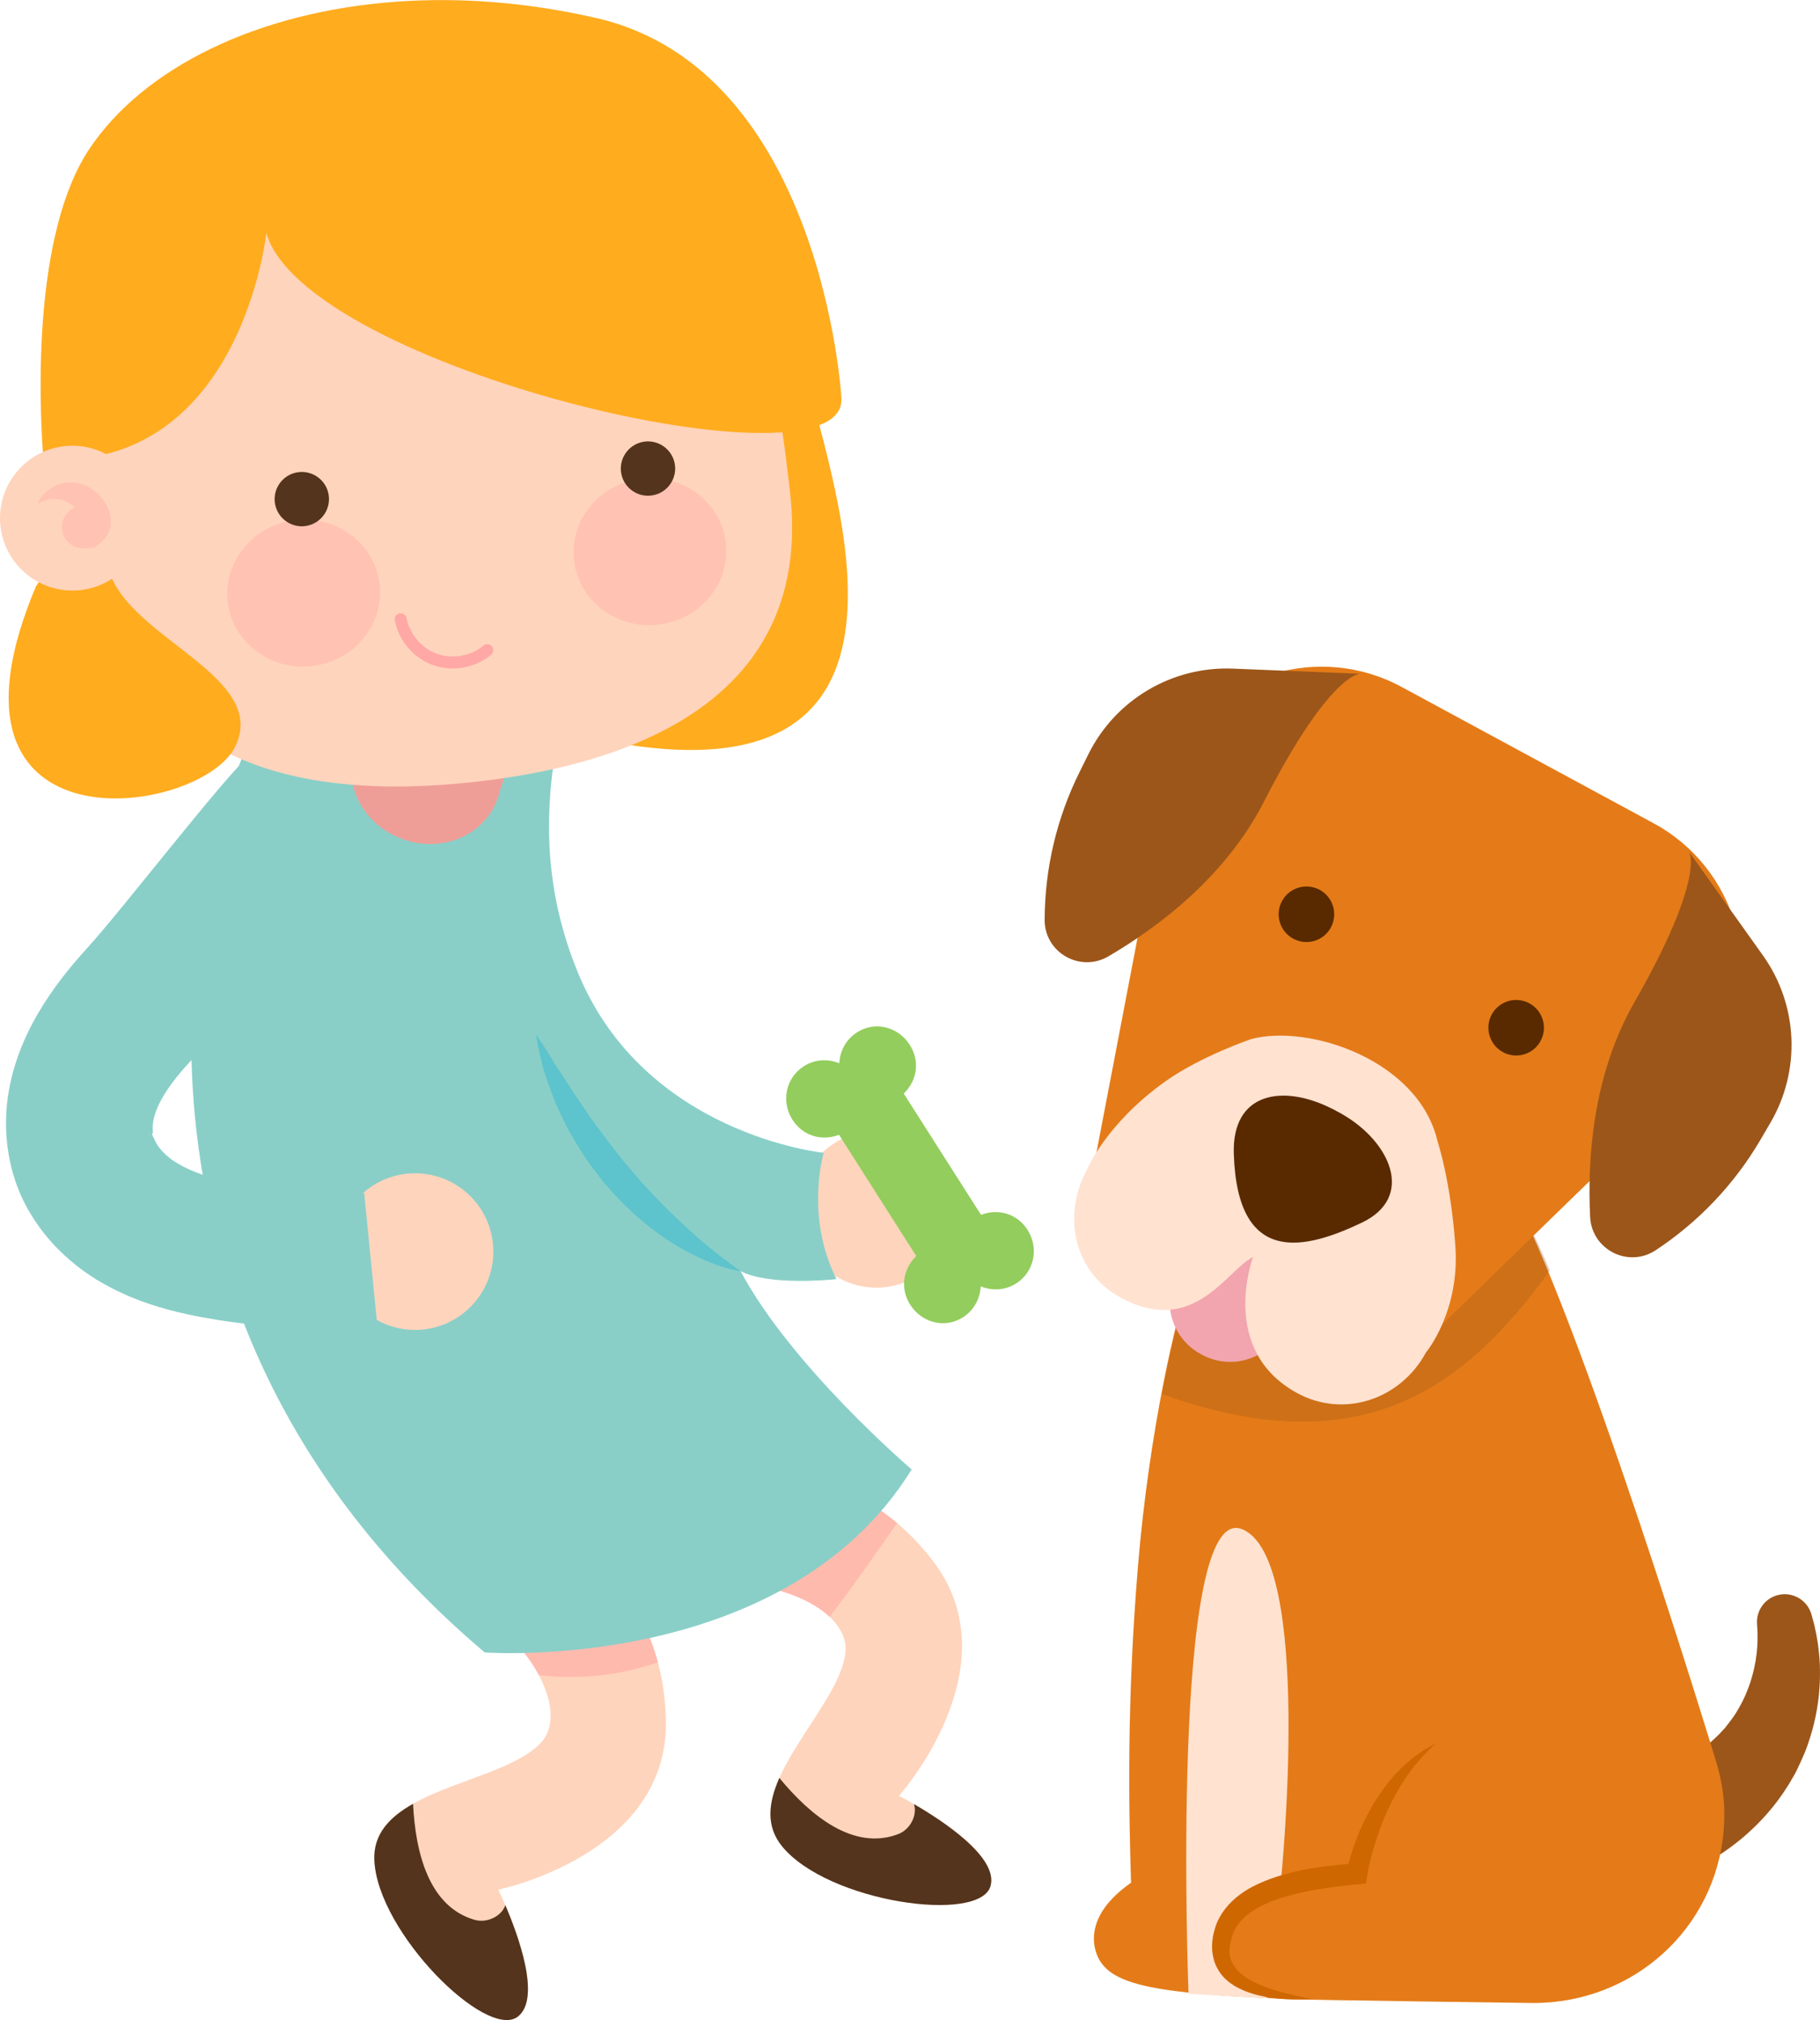 <?xml version="1.0" encoding="UTF-8"?>
<!DOCTYPE svg PUBLIC "-//W3C//DTD SVG 1.1//EN" "http://www.w3.org/Graphics/SVG/1.1/DTD/svg11.dtd">
<!-- Creator: CorelDRAW 2019 (64 Bit) -->
<svg xmlns="http://www.w3.org/2000/svg" xml:space="preserve" width="645px" height="716px" version="1.1" style="shape-rendering:geometricPrecision; text-rendering:geometricPrecision; image-rendering:optimizeQuality; fill-rule:evenodd; clip-rule:evenodd"
viewBox="0 0 310.29 344.42"
 xmlns:xlink="http://www.w3.org/1999/xlink"
 xmlns:xodm="http://www.corel.com/coreldraw/odm/2003">
 <defs>
  <style type="text/css">
   <![CDATA[
    .str0 {stroke:#FFA8A5;stroke-width:2.04;stroke-linecap:round;stroke-miterlimit:10}
    .fil9 {fill:none;fill-rule:nonzero}
    .fil3 {fill:#54341C;fill-rule:nonzero}
    .fil15 {fill:#592A00;fill-rule:nonzero}
    .fil5 {fill:#5DC3CC;fill-rule:nonzero}
    .fil4 {fill:#89CFC8;fill-rule:nonzero}
    .fil1 {fill:#93CD5D;fill-rule:nonzero}
    .fil10 {fill:#9C561A;fill-rule:nonzero}
    .fil16 {fill:#CF6700;fill-rule:nonzero}
    .fil11 {fill:#E47B18;fill-rule:nonzero}
    .fil7 {fill:#EF9E97;fill-rule:nonzero}
    .fil14 {fill:#F2A5AE;fill-rule:nonzero}
    .fil6 {fill:#FFAC1F;fill-rule:nonzero}
    .fil0 {fill:#FFD4BC;fill-rule:nonzero}
    .fil13 {fill:#FFE2D0;fill-rule:nonzero}
    .fil12 {fill:#9C561A;fill-rule:nonzero;fill-opacity:0.302}
    .fil8 {fill:#FFA8A5;fill-rule:nonzero;fill-opacity:0.4}
    .fil2 {fill:#FFA8A5;fill-rule:nonzero;fill-opacity:0.6}
   ]]>
  </style>
 </defs>
 <g id="Camada_x0020_1">
  <g id="_2284718904208">
   <g>
    <g>
     <path class="fil0" d="M146.13 193.24c-7.15,1.81 -11.48,9.08 -9.66,16.22 1.81,7.15 9.07,11.48 16.22,9.67 7.14,-1.81 11.47,-9.07 9.66,-16.22 -1.81,-7.15 -9.07,-11.48 -16.22,-9.67z"/>
     <path class="fil1" d="M156.21 214.15l-13.16 -20.67c-3.13,1.17 -6.26,0.07 -7.95,-2.58 -1.97,-3.1 -1.14,-7.15 1.95,-9.12 1.89,-1.2 4.11,-1.29 6.04,-0.5 0.1,-2.08 1.14,-4.07 3.03,-5.28 3.1,-1.97 7.02,-0.94 8.99,2.15 1.69,2.65 1.36,5.96 -1.03,8.3l13.17 20.67c3.13,-1.17 6.26,-0.07 7.94,2.58 1.97,3.09 1.15,7.15 -1.94,9.12 -1.89,1.2 -4.12,1.29 -6.05,0.5 -0.1,2.08 -1.14,4.07 -3.03,5.28 -3.09,1.97 -7.01,0.94 -8.99,-2.15 -1.68,-2.65 -1.35,-5.96 1.03,-8.3z"/>
    </g>
    <g>
     <path class="fil0" d="M110.65 274.73c11.02,-9.66 34.44,-2.76 33.49,6.98 -0.96,9.75 -18.62,23.53 -10.8,33.09 7.81,9.56 33.79,13.23 35.54,6.74 1.76,-6.48 -15.61,-15.35 -15.61,-15.35 0,0 19.64,-21.97 5.8,-40.04 -13.83,-18.07 -35.66,-18.46 -54.54,-11.65l6.12 20.23z"/>
     <path class="fil2" d="M152.94 259.68c-3.74,5.39 -7.5,10.79 -11.5,16 -6.35,-5.99 -22.27,-8.42 -30.79,-0.95l-6.12 -20.23c16.29,-5.87 34.76,-6.38 48.41,5.18z"/>
     <path class="fil3" d="M153.12 312.72c-7.58,2.87 -14.91,-3.11 -20.25,-9.58 -1.85,4.18 -2.36,8.2 0.47,11.66 7.81,9.56 33.79,13.23 35.54,6.74 1.34,-4.91 -8.29,-11.18 -13.05,-13.94 0.59,1.99 -0.7,4.36 -2.71,5.12z"/>
    </g>
    <g>
     <path class="fil0" d="M92.25 297.09c3.59,-3.93 0.88,-11.5 -4.68,-17.4 6.36,-2.12 12.32,-5.72 17.45,-10.31 5.15,6.44 8.38,14.44 8.51,24.16 0.3,22.76 -28.58,28.64 -28.58,28.64 0,0 8.63,17.49 3.35,21.64 -5.29,4.15 -23.92,-14.31 -24.48,-26.65 -0.55,-12.33 21.84,-12.83 28.43,-20.08z"/>
     <path class="fil2" d="M91.88 285.63c-1.07,-2.04 -2.55,-4.07 -4.31,-5.94 6.36,-2.12 12.32,-5.72 17.45,-10.31 3.24,4.05 5.72,8.72 7.15,14.05 -6.84,2.34 -13.56,2.94 -20.29,2.2z"/>
     <path class="fil3" d="M80.92 327.33c-7.78,-2.23 -10.09,-11.4 -10.5,-19.78 -3.98,2.24 -6.8,5.15 -6.6,9.62 0.56,12.34 19.19,30.8 24.48,26.65 4,-3.14 0.02,-13.92 -2.14,-18.98 -0.71,1.95 -3.17,3.08 -5.24,2.49z"/>
    </g>
    <g>
     <path class="fil4" d="M36.88 144.05c0,0 0.09,0.07 0.26,0.19 2.45,-16.44 11.31,-31.99 24.65,-41.99 0,0 33.1,23.14 33.41,22.91 -2.72,14.17 -2.18,27.25 3.32,40.64 11.38,27.7 41.91,30.75 41.91,30.75 0,0 -3.23,10.77 2.18,21.53 -1.3,0.16 -11.71,1.09 -16.35,-1.36 8.72,16.35 29.17,33.82 29.17,33.82 -21.63,34.95 -72.79,31.2 -72.79,31.2 -70.72,-59.9 -45.76,-137.69 -45.76,-137.69z"/>
    </g>
    <path class="fil5" d="M126.26 216.72c0,0 -0.87,-0.1 -2.36,-0.51 -0.73,-0.24 -1.65,-0.48 -2.63,-0.9 -1.01,-0.38 -2.11,-0.87 -3.29,-1.48 -1.17,-0.61 -2.45,-1.29 -3.72,-2.12 -1.26,-0.84 -2.59,-1.74 -3.87,-2.8 -1.33,-1.01 -2.56,-2.2 -3.83,-3.4 -1.27,-1.2 -2.39,-2.57 -3.59,-3.87 -1.08,-1.4 -2.17,-2.8 -3.16,-4.22 -0.94,-1.46 -1.84,-2.92 -2.67,-4.34 -0.76,-1.47 -1.45,-2.91 -2.1,-4.27 -0.64,-1.36 -1.06,-2.73 -1.52,-3.96 -0.45,-1.23 -0.85,-2.36 -1.07,-3.41 -0.27,-1.03 -0.46,-1.95 -0.62,-2.69 -0.32,-1.5 -0.44,-2.36 -0.44,-2.36 0,0 0.52,0.72 1.34,1.99 0.41,0.64 0.92,1.41 1.44,2.31 0.51,0.9 1.21,1.85 1.88,2.93 0.72,1.05 1.41,2.23 2.23,3.42 0.83,1.18 1.69,2.43 2.55,3.73 0.93,1.26 1.91,2.54 2.84,3.87 1.02,1.27 2.04,2.57 3.07,3.86 1.1,1.23 2.14,2.53 3.24,3.71 1.13,1.18 2.18,2.39 3.3,3.46 1.08,1.12 2.18,2.14 3.23,3.12 1.04,0.98 2.06,1.88 3.01,2.71 0.98,0.78 1.85,1.56 2.67,2.18 0.83,0.64 1.54,1.2 2.14,1.65 1.21,0.89 1.93,1.39 1.93,1.39z"/>
    <g>
     <path class="fil0" d="M70.69 226.75c-7.37,-0.04 -13.32,-6.05 -13.28,-13.43 0.04,-7.37 6.05,-13.32 13.42,-13.28 7.38,0.04 13.32,6.05 13.28,13.43 -0.04,7.37 -6.05,13.31 -13.42,13.28z"/>
     <path class="fil4" d="M65.55 143.69c0,0 0,-0.14 -0.01,0.1 -0.01,0.19 -0.02,0.27 -0.03,0.5 -0.03,0.45 -0.08,0.89 -0.15,1.43 -0.19,1.3 -0.35,1.71 -0.59,2.62 -0.47,1.54 -1.21,3.18 -2,4.48 -0.79,1.35 -1.68,2.55 -2.59,3.64 -1.82,2.17 -3.77,3.99 -5.85,5.81 -2.08,1.81 -4.29,3.58 -6.6,5.42 -4.59,3.66 -9.67,7.61 -13.99,11.94 -2.14,2.14 -4.07,4.38 -5.41,6.48 -1.38,2.1 -2.05,3.93 -2.24,5.29 -0.03,0.35 -0.08,0.68 -0.06,1.02 -0.01,0.17 0.02,0.34 0.02,0.51 0,0.08 0.03,0.17 0.03,0.26l-0.37 0.13 -0.39 0.07 0 0.01c0,0.34 0.29,-0.44 0.31,-0.34l0.22 0.09 0.26 0.71c0.04,0.19 0.06,0.03 0.06,0.04l0.01 -0.06c-0.04,-0.08 -0.01,-0.02 0.01,0.04 0.02,0.06 0.03,0.12 0.06,0.18 0.07,0.23 0.21,0.5 0.36,0.79 0.32,0.57 0.82,1.22 1.45,1.83 0.31,0.31 0.66,0.6 1.02,0.87l0.14 0.11 0.06 0.05c0.05,0.03 -0.31,-0.2 -0.14,-0.09l0.03 0.02 0.07 0.05 0.58 0.38c0.26,0.15 0.22,0.15 0.52,0.32 1.83,1.1 4.24,2.01 6.89,2.72 0.63,0.17 1.41,0.36 1.95,0.49 0.72,0.16 1.44,0.31 2.14,0.47 1.25,0.26 2.62,0.5 3.85,0.68 5.02,0.76 9.28,0.89 12.25,0.85 2.97,-0.03 4.67,-0.19 4.67,-0.19l2.19 22.17c0,0 -0.55,0.06 -1.57,0.17 -1.03,0.11 -2.53,0.24 -4.46,0.36 -3.84,0.22 -9.36,0.31 -15.94,-0.38 -1.67,-0.17 -3.32,-0.38 -5.17,-0.68 -0.84,-0.14 -1.7,-0.29 -2.57,-0.44 -1.05,-0.19 -1.88,-0.36 -2.88,-0.58 -3.85,-0.86 -8.24,-2.11 -12.84,-4.51 -0.51,-0.25 -1.33,-0.73 -1.87,-1.04l-0.59 -0.35 -0.99 -0.64c-1.17,-0.78 -2.31,-1.63 -3.4,-2.57 -2.19,-1.87 -4.25,-4.09 -6.01,-6.74 -0.88,-1.33 -1.7,-2.74 -2.38,-4.28 -0.18,-0.38 -0.33,-0.78 -0.49,-1.17 -0.16,-0.39 -0.31,-0.78 -0.49,-1.32l-0.44 -1.41 -0.19 -0.7 -0.15 -0.59 -0.06 -0.3 -0.12 -0.58c-0.08,-0.39 -0.17,-0.77 -0.22,-1.17 -0.12,-0.8 -0.24,-1.59 -0.3,-2.39 -0.16,-1.61 -0.15,-3.23 -0.06,-4.82 0.43,-6.43 2.72,-12.05 5.29,-16.49 2.61,-4.5 5.55,-8.08 8.42,-11.25 5.76,-6.27 23.17,-28.9 27.54,-32.73 2.18,-1.9 23.21,14.71 23.21,14.71z"/>
    </g>
    <g>
     <path class="fil6" d="M138.25 66.85c4.91,20.16 23.44,73.57 -40.32,58.31l22.89 -59.4 17.43 1.09z"/>
     <path class="fil7" d="M61.9 123.3l-1.52 4.86c-1.96,6.29 2.16,13.01 8.74,15.06l0.21 0.07c6.58,2.05 13.64,-1.18 15.6,-7.46l2.1 -6.72c-8.1,-2.91 -16.64,-4.38 -25.13,-5.81z"/>
     <path class="fil0" d="M18.41 97.21c3.65,31.89 30.93,39.73 63.04,36.04 32.11,-3.68 56.9,-17.49 53.24,-49.38 -3.66,-31.89 -8.75,-62.31 -65.31,-55.82 -56.56,6.48 -54.63,37.26 -50.97,69.16z"/>
     <path class="fil8" d="M97.86 95.59c0.83,6.88 7.29,11.75 14.43,10.9 7.15,-0.86 12.28,-7.12 11.45,-13.99 -0.82,-6.87 -7.28,-11.75 -14.43,-10.89 -7.14,0.85 -12.27,7.11 -11.45,13.98z"/>
     <path class="fil8" d="M64.71 99.56c0.83,6.87 -4.3,13.14 -11.45,13.99 -7.14,0.86 -13.6,-4.02 -14.43,-10.89 -0.82,-6.87 4.31,-13.13 11.45,-13.99 7.15,-0.86 13.61,4.02 14.43,10.89z"/>
     <path class="fil6" d="M45.41 39.69c0,0 -3.61,34.25 -30.35,38.34 0,0 -4.76,-1.5 -7.75,-0.86 -0.65,-9.53 -1.63,-37.45 7.91,-51.77 9.2,-13.81 28.58,-23.41 52.33,-25.12 10.69,-0.78 22.26,0.05 34.19,2.8 38.44,8.87 41.71,64.69 41.71,64.69 1.34,17.07 -91.7,-5.1 -98.04,-28.08z"/>
     <path class="fil3" d="M105.92 80.75c0.48,2.51 2.91,4.16 5.42,3.68 2.51,-0.47 4.16,-2.9 3.69,-5.41 -0.48,-2.51 -2.91,-4.17 -5.42,-3.69 -2.51,0.48 -4.16,2.9 -3.69,5.42z"/>
     <path class="fil3" d="M46.9 85.95c0.48,2.52 2.91,4.17 5.42,3.69 2.51,-0.48 4.16,-2.9 3.69,-5.42 -0.48,-2.51 -2.91,-4.16 -5.42,-3.68 -2.51,0.47 -4.16,2.9 -3.69,5.41z"/>
     <path class="fil6" d="M18.65 97.49c3.73,11.5 27.26,17.89 21.45,29.8 -5.81,11.91 -53.45,18.88 -33.98,-27.3 0,0 8.81,-14.01 12.53,-2.5z"/>
     <path class="fil0" d="M24.6 86.93c0.78,6.77 -4.08,12.89 -10.85,13.67 -6.77,0.77 -12.89,-4.09 -13.67,-10.86 -0.77,-6.77 4.09,-12.89 10.86,-13.67 6.77,-0.77 12.89,4.09 13.66,10.86z"/>
     <path class="fil8" d="M8.8 83.17c-1.24,0.75 -1.99,1.68 -2.37,2.69 2.48,-1.41 4.77,-0.82 6.35,0.68 -0.17,0.07 -0.34,0.14 -0.5,0.24 -1.7,1.03 -2.25,3.24 -1.22,4.94 0.77,1.28 2.2,1.9 3.59,1.71 -0.01,0.04 -0.02,0.09 -0.03,0.13 0.42,-0.13 1.03,-0.06 1.45,-0.3 0.04,-0.02 0.29,0.23 0.33,0.2 0.01,-0.01 0.02,-0.01 0.03,-0.02 0.01,-0.01 -0.17,-0.27 -0.15,-0.28 6.7,-4.05 -0.85,-14 -7.48,-9.99z"/>
     <path class="fil9 str0" d="M83.08 110.84c-2.41,2.03 -5.92,2.66 -8.89,1.6 -2.97,-1.05 -5.29,-3.76 -5.88,-6.86"/>
    </g>
   </g>
   <g>
    <path class="fil10" d="M283.52 320.76c0,0 0.78,-0.28 2.15,-0.77 0.43,-0.16 0.96,-0.34 1.44,-0.55 0.46,-0.2 0.96,-0.42 1.49,-0.66 1.06,-0.5 2.21,-1.1 3.43,-1.82 1.21,-0.75 2.49,-1.58 3.75,-2.57 1.28,-0.96 2.53,-2.09 3.76,-3.3 1.23,-1.23 2.4,-2.58 3.49,-4.01 0.53,-0.74 1.07,-1.47 1.55,-2.25 0.25,-0.38 0.5,-0.76 0.72,-1.16l0.78 -1.34c0.53,-1.09 1.57,-3.24 2.09,-4.78 0.58,-1.67 1.05,-3.32 1.38,-4.94 0.32,-1.63 0.55,-3.2 0.64,-4.69 0.12,-1.49 0.11,-2.91 0.07,-4.2 -0.07,-1.29 -0.19,-2.47 -0.33,-3.51 -0.17,-1.03 -0.33,-1.93 -0.5,-2.66 -0.15,-0.73 -0.33,-1.29 -0.43,-1.68 -0.11,-0.38 -0.16,-0.59 -0.16,-0.59 -0.7,-2.52 -3.31,-3.99 -5.83,-3.3 -2.18,0.61 -3.58,2.64 -3.46,4.81l0.02 0.41c0,0 0.01,0.16 0.03,0.44 0.01,0.29 0.05,0.71 0.04,1.24 0.02,0.54 -0.01,1.18 -0.05,1.92 -0.05,0.74 -0.14,1.56 -0.29,2.45 -0.17,0.89 -0.36,1.84 -0.66,2.82 -0.27,0.98 -0.66,1.98 -1.08,2.99 -0.45,1 -0.98,1.99 -1.56,2.94 -0.68,1.07 -1.05,1.48 -2.08,2.84 0.19,-0.3 0.04,-0.07 0.08,-0.14l-0.01 0.01 -0.01 0.02 -0.04 0.04 -0.07 0.07 -0.14 0.16 -0.28 0.3c-0.17,0.21 -0.38,0.4 -0.57,0.59 -0.38,0.39 -0.8,0.75 -1.19,1.11 -0.84,0.69 -1.68,1.32 -2.54,1.86 -0.87,0.53 -1.71,1.02 -2.55,1.39 -0.82,0.4 -1.64,0.69 -2.37,0.94 -0.75,0.24 -1.44,0.42 -2.04,0.55 -0.31,0.06 -0.59,0.12 -0.86,0.17 -0.24,0.04 -0.4,0.04 -0.57,0.06 -1.11,0.15 -1.74,0.23 -1.74,0.23 -5.25,0.7 -8.94,5.53 -8.24,10.79 0.7,5.25 5.53,8.95 10.79,8.24 0.66,-0.09 1.35,-0.26 1.95,-0.47z"/>
    <path class="fil11" d="M186.52 331.26c-0.23,-2.93 1.01,-6.54 6.31,-10.26 -0.4,-12.86 -0.74,-30.94 1.2,-54.2 1.88,-22.52 6.45,-42.51 8.92,-49.26 0.32,0.16 1,0.44 1,0.8l0 -13.62c0,0 40.59,-24.86 52.94,-3.12 12.35,21.73 35.62,98.52 35.62,98.52 1.24,3.97 1.7,7.75 1.36,11.89 -1.36,16.89 -15.47,29.5 -32.42,29.5 0,0 -38.09,-0.49 -42.03,-0.67 -24.79,-1.13 -32,-2.48 -32.9,-9.58z"/>
    <path class="fil12" d="M222.8 218.54c12.61,-3.15 23.14,-11.27 35.48,-14.73 1.46,2.81 4.3,8.9 5.95,12.8 -14.54,20.17 -32.21,33.3 -66.14,21.07 1.26,-6.49 2.58,-11.93 3.71,-15.87 7.04,-0.48 14.04,-1.53 21,-3.27z"/>
    <path class="fil13" d="M218.42 320.27c0,0 5.58,-54.88 -6.73,-59.57 -12.31,-4.69 -9.06,79.24 -9.06,79.24l13.75 0.79c0,0 -10.9,-4.01 -8.45,-12.29 1.8,-6.08 10.49,-8.17 10.49,-8.17z"/>
    <g>
     <path class="fil11" d="M185.79 202.48l14.11 -73.73c7.54,-13.94 25.11,-19.18 39.05,-11.64l42.99 23.26c13.94,7.54 19.17,25.11 11.63,39.06l-52.13 50.7 -55.65 -27.65z"/>
     <path class="fil14" d="M224.6 216.56l-5.97 10.44c-2.82,4.92 -9.04,6.65 -13.9,3.87l-0.26 -0.15c-4.85,-2.79 -6.51,-9.03 -3.69,-13.96l5.72 -9.99 18.1 9.79z"/>
     <path class="fil13" d="M213.36 177.14c9.91,-2.59 28.51,3.66 31.72,17.42 0,0 2.28,6.81 3.05,17.98 0.76,11.17 -5.03,18.07 -5.03,18.07 -4.31,7.97 -13.94,11.24 -21.9,6.93 -13.55,-7.33 -7.57,-23.21 -7.57,-23.21 -4.46,2.12 -10.01,13.7 -22.56,6.91 -7.97,-4.31 -10.04,-13.91 -5.73,-21.88 0,0 3.22,-7.77 13.3,-14.96 6.08,-4.34 14.72,-7.26 14.72,-7.26z"/>
     <path class="fil15" d="M228.82 189.96l0.01 -0.01c0,0 -0.74,-0.39 -0.83,-0.44 -0.08,-0.04 0.83,0.44 -0.82,-0.45l-0.01 0.01c-8.35,-4.28 -17.15,-2.93 -16.82,7.63 0.6,19.46 12.38,16.24 21.78,11.78 9.23,-4.37 4.85,-13.87 -3.31,-18.52z"/>
     <path class="fil10" d="M287.95 145.2l12.6 17.68c6.02,8.44 6.52,19.63 1.27,28.57l-1.73 2.96c-4.43,7.53 -10.53,13.95 -17.83,18.76l0 0c-4.67,3.07 -10.89,-0.11 -11.16,-5.69 -0.49,-9.86 0.43,-24.15 7.53,-36.57 12.3,-21.53 9.32,-25.71 9.32,-25.71z"/>
     <path class="fil10" d="M231.88 114.87l-21.69 -0.88c-10.36,-0.42 -20,5.29 -24.62,14.57l-1.52 3.07c-3.89,7.83 -5.92,16.44 -5.95,25.19 -0.02,5.59 6.05,9.05 10.87,6.23 8.52,-4.99 19.97,-13.58 26.49,-26.32 11.29,-22.07 16.42,-21.86 16.42,-21.86z"/>
     <path class="fil15" d="M254.32 172.97c-1.24,2.3 -0.38,5.17 1.92,6.42 2.3,1.24 5.17,0.39 6.41,-1.91 1.25,-2.3 0.39,-5.18 -1.91,-6.42 -2.3,-1.25 -5.17,-0.39 -6.42,1.91z"/>
     <path class="fil15" d="M226.9 158.13c-1.25,2.3 -4.12,3.16 -6.42,1.91 -2.3,-1.24 -3.16,-4.12 -1.91,-6.42 1.24,-2.3 4.12,-3.15 6.42,-1.91 2.3,1.25 3.15,4.12 1.91,6.42z"/>
    </g>
    <path class="fil16" d="M244.78 297.28c-1.69,1.49 -3.14,3.12 -4.43,4.87 -1.27,1.76 -2.39,3.6 -3.31,5.54 -0.96,1.92 -1.74,3.92 -2.39,5.96 -0.34,1.01 -0.64,2.04 -0.9,3.07 -0.13,0.52 -0.26,1.04 -0.36,1.56 -0.11,0.5 -0.21,1.05 -0.28,1.5l-0.22 1.37 -1.42 0.13c-1.98,0.18 -3.95,0.4 -5.89,0.71 -0.96,0.18 -1.95,0.31 -2.89,0.54 -0.96,0.18 -1.9,0.39 -2.83,0.65 -0.93,0.24 -1.84,0.53 -2.72,0.86 -0.88,0.33 -1.72,0.72 -2.52,1.15 -1.58,0.86 -2.97,1.95 -3.82,3.36 -0.47,0.69 -0.71,1.47 -0.95,2.33 -0.21,0.81 -0.29,1.65 -0.18,2.41 0.19,1.54 1.27,2.89 2.82,3.91 1.56,0.99 3.41,1.71 5.32,2.26 1.91,0.56 3.9,0.99 5.9,1.38 -2.04,0.11 -4.09,0.11 -6.15,-0.12 -2.05,-0.25 -4.14,-0.65 -6.13,-1.62 -1,-0.47 -1.98,-1.12 -2.81,-1.99 -0.82,-0.89 -1.47,-2.03 -1.74,-3.25 -0.3,-1.22 -0.28,-2.44 -0.1,-3.61 0.21,-1.11 0.55,-2.3 1.15,-3.34 1.15,-2.13 3,-3.72 4.91,-4.85 0.97,-0.55 1.97,-1.02 2.98,-1.42 1,-0.4 2.02,-0.74 3.04,-1.03 1.02,-0.3 2.05,-0.55 3.08,-0.76 1.03,-0.23 2.06,-0.34 3.09,-0.52 2.05,-0.29 4.11,-0.48 6.17,-0.64l-1.64 1.5c0.12,-0.64 0.27,-1.17 0.42,-1.74 0.16,-0.56 0.32,-1.12 0.5,-1.67 0.35,-1.09 0.74,-2.18 1.17,-3.24 0.9,-2.12 1.96,-4.17 3.2,-6.1 1.28,-1.91 2.7,-3.73 4.38,-5.28 0.82,-0.8 1.71,-1.52 2.64,-2.17 0.91,-0.67 1.92,-1.2 2.91,-1.71z"/>
   </g>
  </g>
 </g>
</svg>
